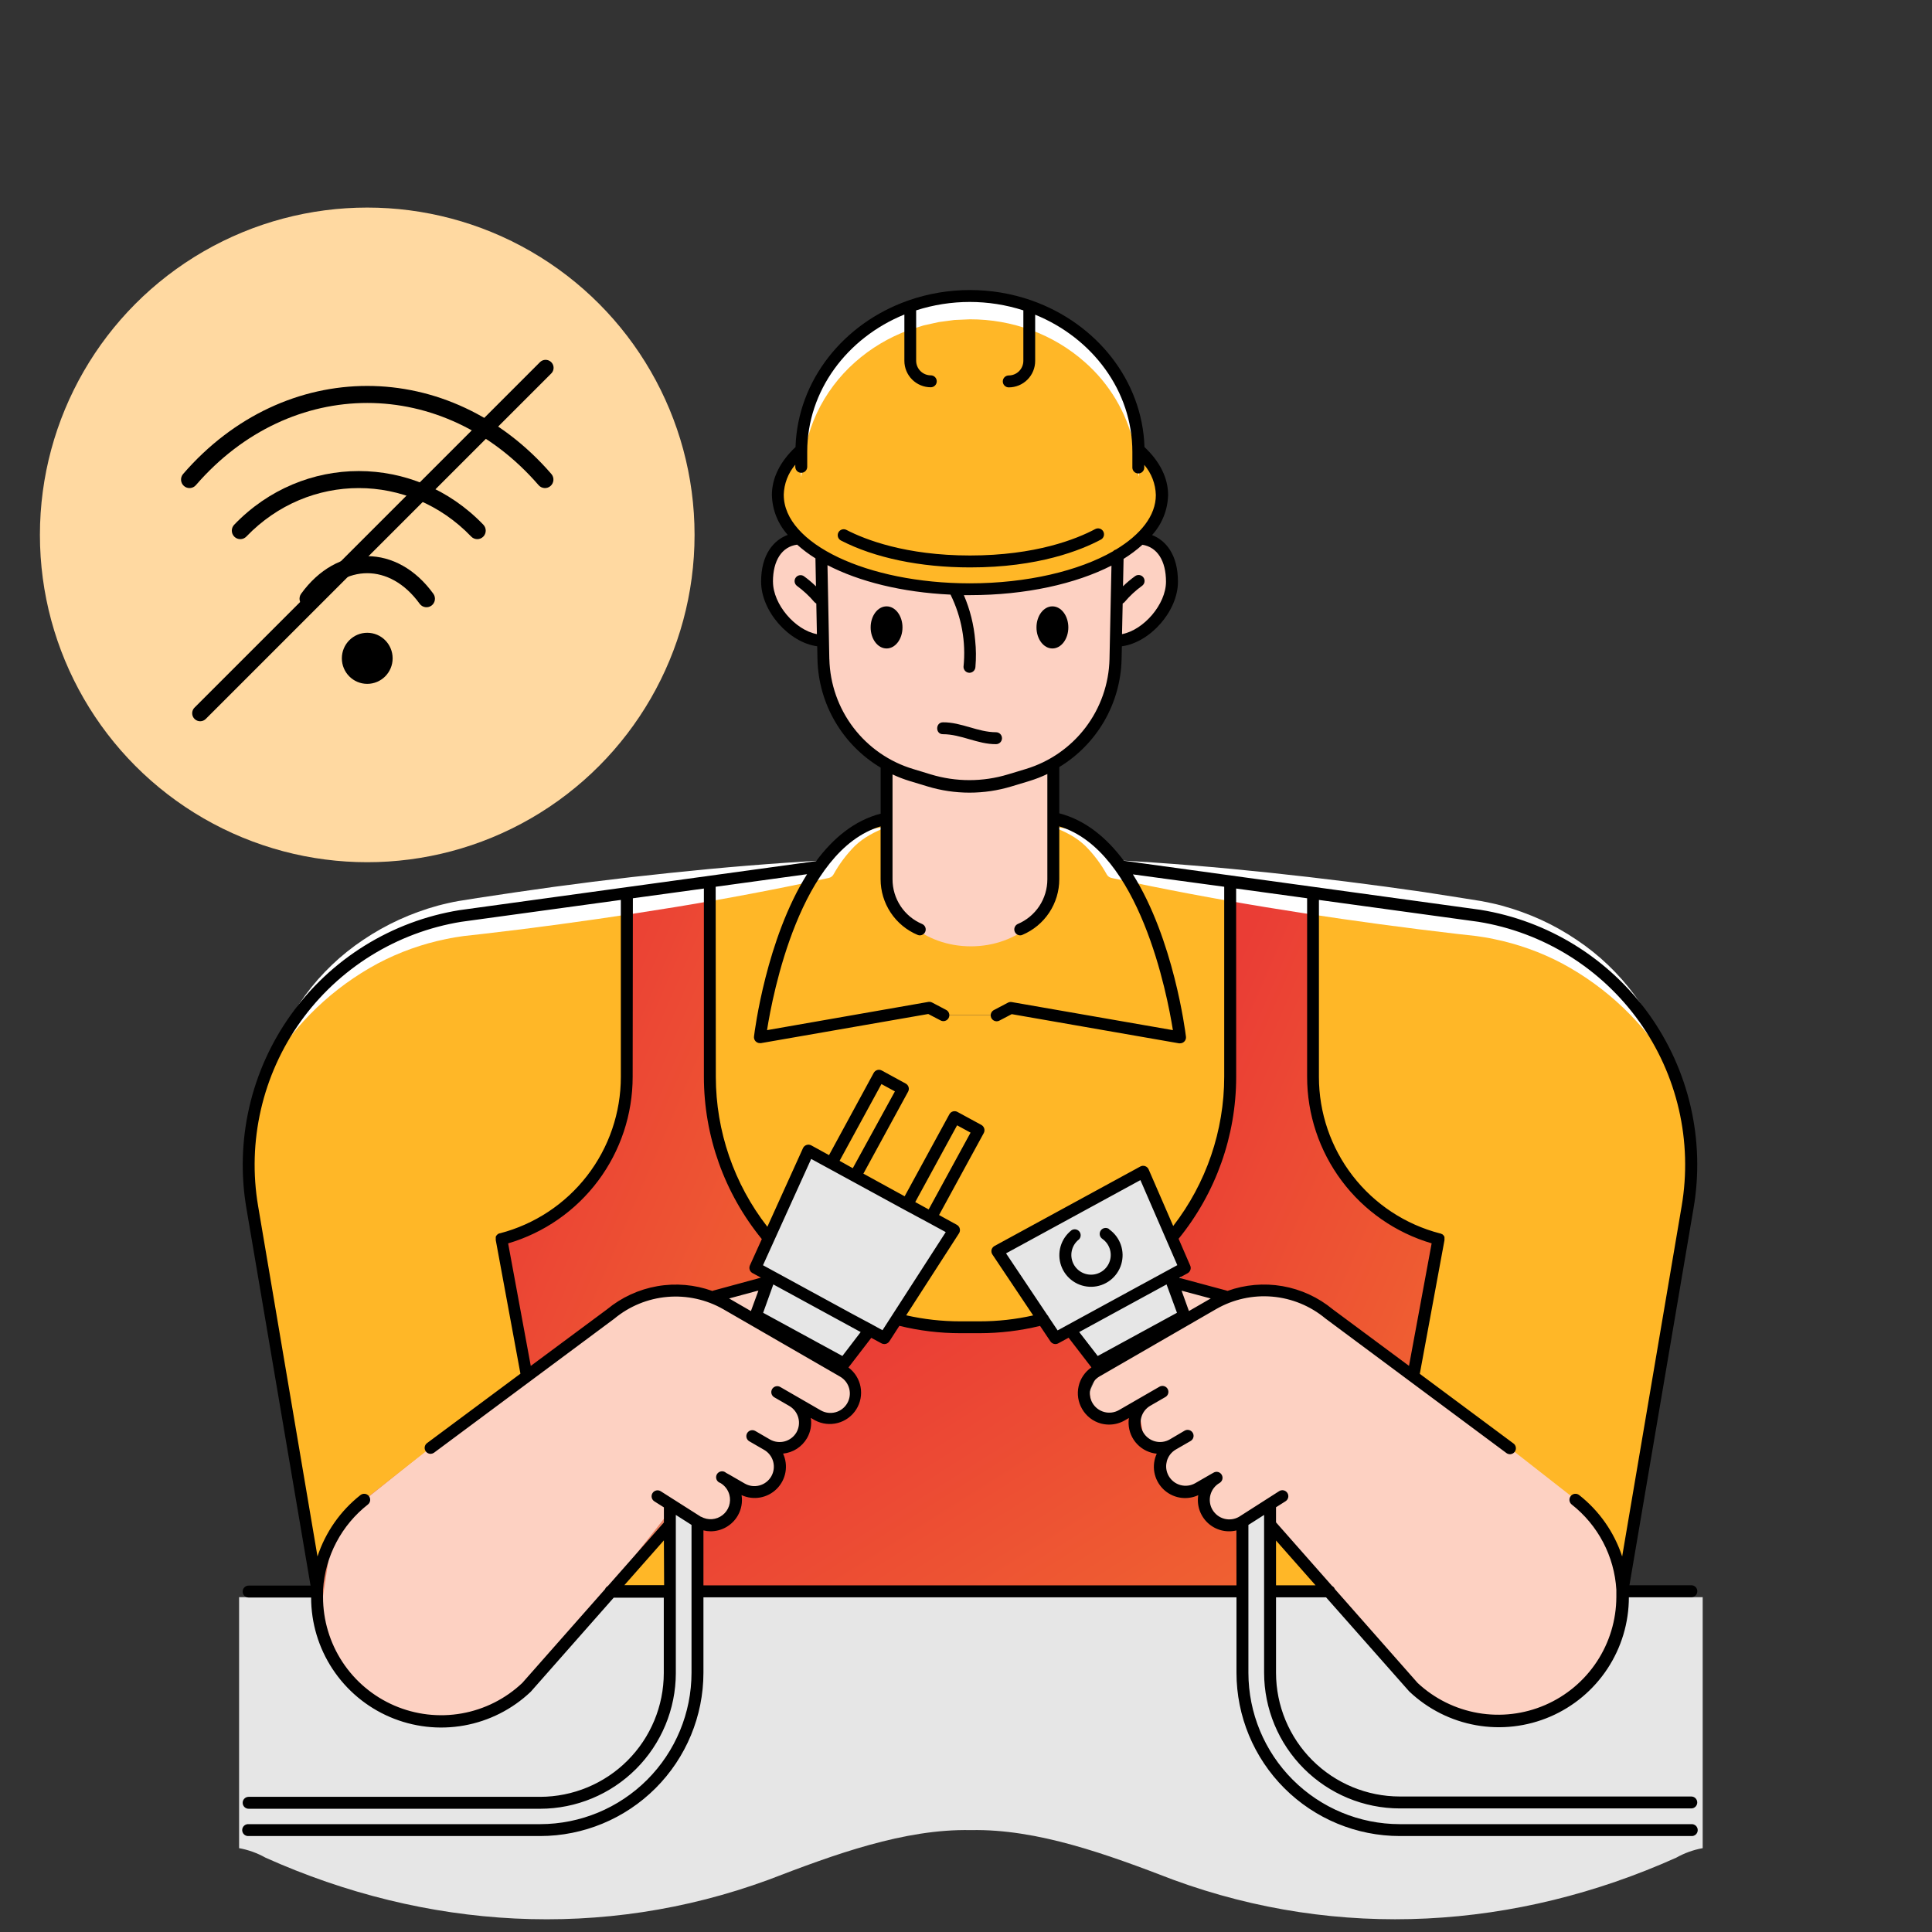 <svg width="242" height="242" viewBox="0 0 242 242" fill="none" xmlns="http://www.w3.org/2000/svg">
<rect x="0" y="0" width="242" height="242" fill="#333333" stroke="none"/>
<circle cx="46" cy="67" r="41" fill="#FFD9A1"/>
<path d="M46 85.659C47.757 85.659 49.181 84.227 49.181 82.46C49.181 80.694 47.757 79.261 46 79.261C44.243 79.261 42.82 80.694 42.82 82.46C42.82 84.227 44.243 85.659 46 85.659Z" fill="black"/>
<path fill-rule="evenodd" clip-rule="evenodd" d="M46 69.665C49.082 69.665 52.061 71.303 54.279 74.37C54.623 74.846 54.518 75.513 54.045 75.859C53.571 76.205 52.908 76.1 52.564 75.624C50.669 73.004 48.284 71.798 46 71.798C43.716 71.798 41.331 73.004 39.436 75.624C39.092 76.1 38.429 76.205 37.956 75.859C37.482 75.513 37.377 74.846 37.721 74.37C39.939 71.303 42.918 69.665 46 69.665Z" fill="black"/>
<path fill-rule="evenodd" clip-rule="evenodd" d="M29.335 65.726C37.946 56.763 51.934 56.763 60.544 65.726C60.951 66.15 60.94 66.825 60.519 67.234C60.097 67.643 59.426 67.631 59.02 67.208C51.242 59.112 38.637 59.112 30.86 67.208C30.453 67.631 29.782 67.643 29.361 67.234C28.94 66.825 28.928 66.15 29.335 65.726Z" fill="black"/>
<path fill-rule="evenodd" clip-rule="evenodd" d="M22.937 59.37C35.665 44.665 56.335 44.665 69.063 59.37C69.447 59.814 69.401 60.487 68.959 60.874C68.518 61.261 67.848 61.214 67.464 60.77C55.581 47.042 36.419 47.042 24.536 60.77C24.152 61.214 23.482 61.261 23.041 60.874C22.599 60.487 22.553 59.814 22.937 59.37Z" fill="black"/>
<line x1="68.341" y1="46.073" x2="25.073" y2="89.341" stroke="black" stroke-width="2" stroke-linecap="round"/>
<path d="M80.824 159.049L93.35 160.23L113.674 172.047L91.932 194.025L83.424 190.717L65.699 213.168L61.445 214.586L54.828 216.24L45.375 213.168L41.357 207.023L39.703 201.588L41.357 190.717L80.824 159.049Z" fill="#FDD1C2" stroke="#E88163"/>
<path d="M146.806 151.452L205.133 191.189L200.879 209.859L192.179 215.853L184.1 215.853L130.332 187.892L146.806 151.452Z" fill="#FDD1C2"/>
<path d="M127.764 116.387C129.001 115.865 130.056 114.989 130.799 113.87C131.541 112.751 131.937 111.439 131.937 110.096V95.718L131.914 95.67C134.234 94.347 136.173 92.447 137.544 90.154C138.914 87.861 139.669 85.253 139.736 82.582L139.788 80.252H139.826C143.229 80.252 146.798 76.263 146.798 72.86C146.798 69.457 145.049 67.661 142.96 67.462L142.898 67.401C138.904 71.182 130.817 73.805 121.496 73.805C112.176 73.805 104.117 71.215 100.113 67.42L100.09 67.448C97.925 67.576 96.077 69.296 96.077 72.86C96.077 76.263 99.645 80.252 103.053 80.252H103.091L103.138 82.582C103.209 85.273 103.977 87.898 105.368 90.202C106.76 92.506 108.726 94.408 111.074 95.722V110.101C111.075 111.444 111.472 112.757 112.216 113.876C112.959 114.994 114.015 115.87 115.253 116.392V120.362H127.787L127.764 116.387Z" fill="#FDD1C2"/>
<path d="M132.221 167.623L148.4 158.803L143.191 146.774L124.928 156.728L132.221 167.623Z" fill="#E6E6E6"/>
<path d="M137.283 170.809L148.334 164.787L146.547 159.815L134.074 166.616L137.283 170.809Z" fill="#E6E6E6"/>
<path d="M110.772 167.623L94.593 158.803L101.243 144.127L119.506 154.081L110.772 167.623Z" fill="#E6E6E6"/>
<path d="M105.71 170.809L94.659 164.787L96.445 159.815L108.919 166.616L105.71 170.809Z" fill="#E6E6E6"/>
<path d="M113.089 136.41L110.093 134.777L104.136 145.703L107.132 147.337L113.089 136.41Z" fill="#FFB727"/>
<path d="M113.624 150.866L116.62 152.499L122.577 141.573L119.581 139.939L113.624 150.866Z" fill="#FFB727"/>
<path d="M95.581 160.363L94.531 158.813L96.37 154.483C89.805 150.777 88.892 136.097 88.892 136.097L88.628 110.252L78.527 111.301L78.395 123.765L78.527 135.832L76.953 143.309L72.888 149.213L67.51 153.675L62.915 155.116L66.328 171.91L74.987 165.614L81.94 162.201L86.666 161.809L89.947 162.726L95.581 160.363Z" fill="url(#paint0_linear_1002_9480)"/>
<path d="M175.715 153.675L170.336 149.213L166.266 143.309L164.692 135.832L164.825 123.765L164.692 111.301L154.592 110.252L154.332 136.097C154.332 136.097 153.41 150.777 146.854 154.459L148.688 158.789L147.639 160.363L153.282 162.726L156.563 161.809L161.289 162.201L168.242 165.614L176.901 171.91L180.309 155.116L175.715 153.675Z" fill="url(#paint1_linear_1002_9480)"/>
<path d="M151.444 188.699V186.208L147.379 186.865L145.933 184.898L146.197 182.143L143.309 180.569L142.657 176.499L138.985 178.073L136.881 176.632L136.229 173.351L137.931 170.861L134.783 166.531L132.684 167.84L130.85 164.692L127.83 166.006L121.61 166.262L115.39 166.006L112.374 164.692L110.535 167.84L108.437 166.531L105.289 170.861L106.995 173.351L106.338 176.632L104.24 178.073L100.567 176.499L99.91 180.569L97.022 182.143L97.287 184.898L95.845 186.865L91.776 186.208V188.699L89.677 191.194L87.446 190.537V199.196H121.61H155.773V190.537L153.542 191.194L151.444 188.699Z" fill="url(#paint2_linear_1002_9480)"/>
<path d="M203.507 200.061C203.506 203.1 202.615 206.072 200.944 208.609C199.272 211.147 196.894 213.139 194.102 214.339C191.311 215.54 188.229 215.896 185.237 215.363C182.246 214.831 179.476 213.433 177.27 211.344L166.607 199.253L121.61 199.196L76.613 199.253L65.954 211.344C63.749 213.438 60.978 214.84 57.984 215.375C54.99 215.91 51.905 215.555 49.11 214.354C46.316 213.153 43.935 211.159 42.263 208.618C40.591 206.078 39.701 203.103 39.703 200.061H29.948V231.498C31.109 231.708 32.227 232.11 33.256 232.689C53.334 241.693 75.488 243.087 96.261 235.458C104.485 232.296 113.277 229.059 121.61 229.238C129.933 229.059 138.739 232.296 146.963 235.458C167.731 243.078 189.89 241.693 209.968 232.689C210.997 232.11 212.115 231.707 213.277 231.498V200.061H203.507Z" fill="#E6E6E6"/>
<path d="M31.143 229.238H67.665C72.891 229.237 77.902 227.16 81.596 223.465C85.29 219.77 87.366 214.759 87.366 209.533V190.627L83.906 188.803V209.538C83.901 213.844 82.188 217.972 79.144 221.016C76.099 224.061 71.971 225.773 67.665 225.778H31.143V229.238Z" fill="#E6E6E6"/>
<path d="M88.897 110.441V134.887C88.89 142.256 91.486 149.39 96.228 155.031L96.294 155.06L101.243 144.132L104.14 145.71L110.096 134.783L113.092 136.418L107.137 147.346L113.612 150.877L119.582 139.939L122.579 141.575L116.618 152.503L119.516 154.081L112.322 165.236C114.922 165.917 117.599 166.262 120.286 166.262H122.725C125.403 166.263 128.07 165.921 130.661 165.245L124.956 156.738L143.215 146.774L146.76 155.031C151.505 149.393 154.1 142.256 154.086 134.887V110.441L140.322 108.55C146.197 116.708 147.8 129.928 147.8 129.928L126.596 126.232L124.876 127.145H118.112L116.387 126.237L95.188 129.933C95.188 129.933 96.786 116.699 102.661 108.555L88.897 110.441Z" fill="#FFB727"/>
<path d="M53.883 181.372L65.978 172.392L65.931 172.326L62.773 155.225C67.275 154.057 71.261 151.427 74.106 147.749C76.951 144.07 78.495 139.551 78.494 134.901V111.882L57.645 114.718C53.533 115.387 49.593 116.862 46.054 119.059C42.514 121.257 39.444 124.133 37.022 127.522C34.599 130.911 32.87 134.747 31.936 138.807C31.002 142.867 30.88 147.072 31.578 151.179L39.769 199.324L39.741 199.154C39.741 194.205 42.024 190.707 45.626 187.862L53.883 181.372Z" fill="#FFB727"/>
<path d="M189.091 181.372L176.991 172.392L177.043 172.326L180.2 155.225C175.698 154.057 171.712 151.427 168.866 147.749C166.02 144.071 164.475 139.552 164.475 134.901V111.882L185.324 114.718C189.436 115.387 193.376 116.862 196.916 119.059C200.455 121.257 203.525 124.133 205.949 127.522C208.372 130.911 210.101 134.746 211.036 138.806C211.971 142.867 212.093 147.072 211.396 151.179L203.242 199.324L203.271 199.154C203.271 194.205 200.988 190.707 197.386 187.862L189.091 181.372Z" fill="#FFB727"/>
<path d="M83.774 191.062L76.689 199.196H83.774V191.062Z" fill="#FFB727"/>
<path d="M159.219 191.062L166.299 199.196H159.219V191.062Z" fill="#FFB727"/>
<path d="M132.169 102.514V109.557C132.169 114.52 127.442 118.537 121.61 118.537C115.777 118.537 111.051 114.52 111.051 109.557V102.514C99.896 102.514 95.188 129.928 95.188 129.928L116.387 126.232L118.112 127.14H125.107L126.833 126.232L148.036 129.928C148.036 129.928 143.328 102.514 132.169 102.514Z" fill="#FFB727"/>
<path d="M111.074 103.606C110.332 103.876 109.615 104.208 108.928 104.599C108.265 104.972 107.649 105.424 107.094 105.946C106.03 107.017 105.12 108.23 104.391 109.552C104.329 109.658 104.245 109.749 104.146 109.821C104.047 109.892 103.934 109.943 103.814 109.968L103.625 110.011C97.282 111.381 90.915 112.587 84.525 113.627C78.135 114.666 71.73 115.591 65.312 116.401L60.495 116.978L58.08 117.247L56.988 117.413C56.615 117.483 56.241 117.54 55.873 117.625C52.89 118.231 50.009 119.261 47.318 120.683C41.729 123.684 37.056 128.141 33.795 133.582C35.729 127.091 39.87 121.481 45.503 117.72C46.926 116.759 48.426 115.916 49.988 115.201C51.56 114.485 53.186 113.895 54.852 113.438C55.268 113.319 55.693 113.234 56.109 113.13C56.525 113.026 56.983 112.946 57.409 112.866L59.805 112.483L64.612 111.764C71.028 110.819 77.457 110.012 83.901 109.344C90.348 108.664 96.814 108.125 103.304 107.77L102.538 108.243C103.606 106.937 104.884 105.819 106.319 104.934C107.049 104.521 107.829 104.204 108.64 103.989C109.436 103.778 110.252 103.65 111.074 103.606Z" fill="white"/>
<path d="M131.937 103.606C132.751 103.643 133.558 103.762 134.348 103.961C135.157 104.174 135.936 104.492 136.664 104.906C138.1 105.79 139.378 106.908 140.445 108.215L139.679 107.742C146.169 108.096 152.635 108.635 159.058 109.316C165.482 109.997 171.933 110.805 178.347 111.736L183.183 112.492L185.584 112.875C186.004 112.955 186.453 113.045 186.879 113.14C187.304 113.234 187.725 113.329 188.141 113.447C189.806 113.903 191.432 114.489 193.004 115.201C194.565 115.916 196.063 116.759 197.485 117.72C203.12 121.479 207.264 127.09 209.198 133.582C205.938 128.142 201.267 123.685 195.68 120.683C192.987 119.261 190.104 118.232 187.12 117.625C186.751 117.54 186.378 117.483 186.009 117.413L184.917 117.247L182.502 116.978L177.719 116.401C171.3 115.598 164.897 114.673 158.51 113.627C152.123 112.58 145.755 111.375 139.405 110.011L139.221 109.968C139.101 109.942 138.988 109.892 138.889 109.82C138.79 109.749 138.707 109.658 138.644 109.552C137.915 108.23 137.005 107.017 135.941 105.946C135.386 105.424 134.771 104.972 134.107 104.599C133.413 104.207 132.687 103.875 131.937 103.606Z" fill="white"/>
<path d="M211.849 229.238H175.327C170.102 229.237 165.091 227.16 161.397 223.465C157.702 219.77 155.627 214.759 155.627 209.533V190.627L159.087 188.803V209.538C159.09 213.844 160.803 217.973 163.847 221.018C166.892 224.062 171.021 225.775 175.327 225.778H211.849V229.238Z" fill="#E6E6E6"/>
<path d="M100.369 56.61C100.369 45.824 109.822 37.075 121.496 37.075C133.171 37.075 142.624 45.824 142.624 56.61L142.761 56.464C144.548 58.113 145.564 59.999 145.564 61.998C145.564 68.516 134.787 73.815 121.496 73.815C108.205 73.815 97.429 68.526 97.429 61.998C97.429 59.999 98.445 58.113 100.231 56.464" fill="#FFB727"/>
<path d="M111.051 81.226C112.152 81.226 113.045 80.045 113.045 78.589C113.045 77.132 112.152 75.951 111.051 75.951C109.949 75.951 109.056 77.132 109.056 78.589C109.056 80.045 109.949 81.226 111.051 81.226Z" fill="black"/>
<path d="M131.824 81.226C132.925 81.226 133.818 80.045 133.818 78.589C133.818 77.132 132.925 75.951 131.824 75.951C130.722 75.951 129.829 77.132 129.829 78.589C129.829 80.045 130.722 81.226 131.824 81.226Z" fill="black"/>
<path d="M142.624 59.734C142.449 58.316 142.298 56.898 142.005 55.575C141.082 51.623 138.949 48.057 135.903 45.375C133.933 43.627 131.653 42.263 129.182 41.353C126.72 40.45 124.118 39.991 121.496 39.996L119.535 40.081L117.592 40.341L115.702 40.757L113.811 41.357C111.339 42.264 109.059 43.627 107.09 45.375C105.089 47.149 103.468 49.31 102.325 51.727C101.747 52.963 101.3 54.255 100.992 55.584C100.695 56.922 100.543 58.331 100.369 59.744C100.279 59.039 100.189 58.326 100.132 57.626L100.085 56.549C100.061 56.188 100.061 55.827 100.085 55.466C100.142 54.002 100.387 52.552 100.813 51.151C101.684 48.283 103.212 45.658 105.275 43.484C107.352 41.289 109.869 39.558 112.662 38.403C118.321 36.075 124.671 36.075 130.33 38.403C133.121 39.559 135.637 41.291 137.713 43.484C139.773 45.649 141.302 48.262 142.18 51.118C142.606 52.519 142.851 53.969 142.908 55.433C142.934 55.793 142.934 56.155 142.908 56.516L142.86 57.593C142.799 58.326 142.714 59.03 142.624 59.734Z" fill="white"/>
<path d="M118.112 91.965C120.395 91.965 122.465 93.236 124.762 93.213C124.96 93.213 125.15 93.134 125.29 92.994C125.43 92.854 125.509 92.664 125.509 92.466C125.509 92.268 125.43 92.078 125.29 91.938C125.15 91.798 124.96 91.719 124.762 91.719C122.479 91.719 120.409 90.452 118.112 90.476C117.153 90.485 117.153 91.979 118.112 91.965Z" fill="black"/>
<path d="M137.893 67.59C137.979 67.544 138.056 67.481 138.118 67.405C138.181 67.329 138.227 67.242 138.256 67.148C138.284 67.054 138.294 66.955 138.284 66.858C138.275 66.76 138.246 66.665 138.2 66.578C138.154 66.492 138.091 66.415 138.015 66.353C137.939 66.291 137.852 66.244 137.758 66.215C137.664 66.187 137.565 66.177 137.468 66.187C137.37 66.196 137.275 66.225 137.188 66.271C134.863 67.51 129.735 69.58 121.496 69.58C113.433 69.58 108.338 67.576 106.022 66.375C105.845 66.284 105.64 66.267 105.452 66.327C105.263 66.388 105.106 66.52 105.015 66.697C104.924 66.873 104.907 67.078 104.967 67.266C105.027 67.455 105.16 67.612 105.336 67.703C109.548 69.877 115.262 71.073 121.496 71.073C130.061 71.088 135.444 68.899 137.893 67.59Z" fill="black"/>
<path d="M175.327 226.521H211.849C212.047 226.521 212.237 226.442 212.377 226.302C212.517 226.162 212.596 225.972 212.596 225.774C212.596 225.576 212.517 225.386 212.377 225.246C212.237 225.106 212.047 225.027 211.849 225.027H175.327C171.219 225.022 167.281 223.388 164.377 220.483C161.472 217.579 159.838 213.641 159.833 209.533V200.08H166.101L176.499 211.845L176.532 211.878C178.843 214.07 181.746 215.537 184.881 216.097C188.017 216.657 191.248 216.285 194.174 215.027C197.101 213.77 199.594 211.682 201.346 209.022C203.098 206.362 204.032 203.246 204.031 200.061H211.859C212.057 200.061 212.247 199.983 212.387 199.842C212.527 199.702 212.605 199.512 212.605 199.314C212.605 199.116 212.527 198.926 212.387 198.786C212.247 198.646 212.057 198.568 211.859 198.568H204.102L212.138 151.302C212.854 147.095 212.73 142.787 211.773 138.628C210.816 134.469 209.046 130.541 206.563 127.069C204.08 123.598 200.935 120.653 197.308 118.403C193.682 116.153 189.645 114.644 185.432 113.962L140.771 107.818C138.654 104.982 136.002 102.737 132.689 101.876V96.077C135.015 94.665 136.949 92.69 138.312 90.334C139.675 87.978 140.423 85.317 140.488 82.597L140.525 80.952C144.056 80.479 147.549 76.57 147.549 72.86C147.549 69.476 146.037 67.699 144.307 67.023C145.557 65.643 146.27 63.86 146.315 61.998C146.315 59.886 145.29 57.815 143.357 56C143.087 47.625 137.316 40.511 129.286 37.661C129.238 37.637 129.187 37.618 129.134 37.605C124.186 35.903 118.811 35.903 113.863 37.605C113.811 37.618 113.76 37.638 113.712 37.661C105.676 40.497 99.915 47.625 99.645 56C97.712 57.815 96.686 59.886 96.686 61.998C96.731 63.849 97.435 65.622 98.672 66.999C96.928 67.651 95.335 69.424 95.335 72.86C95.335 76.57 98.832 80.484 102.363 80.952L102.396 82.601C102.462 85.345 103.223 88.027 104.607 90.396C105.99 92.766 107.952 94.746 110.308 96.153V101.919C107 102.779 104.348 105.01 102.231 107.86L57.551 114.005C53.339 114.688 49.305 116.199 45.68 118.449C42.055 120.7 38.911 123.645 36.431 127.117C33.95 130.588 32.181 134.516 31.225 138.674C30.27 142.832 30.147 147.139 30.864 151.345L38.9 198.61H31.143C30.945 198.61 30.755 198.689 30.615 198.829C30.475 198.969 30.396 199.159 30.396 199.357C30.396 199.555 30.475 199.745 30.615 199.885C30.755 200.025 30.945 200.104 31.143 200.104H38.971C38.971 203.288 39.905 206.402 41.657 209.061C43.409 211.72 45.901 213.808 48.827 215.065C51.752 216.322 54.982 216.694 58.117 216.136C61.252 215.577 64.154 214.111 66.465 211.92L66.498 211.887L76.873 200.123H83.145V209.576C83.14 213.683 81.506 217.621 78.601 220.526C75.697 223.43 71.759 225.064 67.651 225.069H31.143C30.945 225.069 30.755 225.148 30.615 225.288C30.475 225.428 30.396 225.618 30.396 225.816C30.396 226.014 30.475 226.204 30.615 226.344C30.755 226.484 30.945 226.563 31.143 226.563H67.665C72.168 226.556 76.485 224.763 79.669 221.579C82.853 218.395 84.645 214.079 84.653 209.576V189.757L86.619 191.01V209.533C86.614 214.559 84.616 219.377 81.062 222.932C77.509 226.486 72.691 228.485 67.665 228.491H31.143C31.041 228.483 30.937 228.496 30.84 228.53C30.742 228.564 30.653 228.617 30.577 228.687C30.502 228.757 30.441 228.842 30.4 228.936C30.358 229.031 30.337 229.133 30.337 229.236C30.337 229.339 30.358 229.441 30.4 229.535C30.441 229.63 30.502 229.715 30.577 229.785C30.653 229.855 30.742 229.908 30.84 229.942C30.937 229.975 31.041 229.989 31.143 229.98H67.665C73.086 229.974 78.284 227.818 82.117 223.985C85.95 220.151 88.106 214.954 88.112 209.533V200.08H154.88V209.533C154.885 214.955 157.041 220.153 160.874 223.986C164.708 227.82 169.906 229.975 175.327 229.98H211.849C211.952 229.989 212.055 229.975 212.153 229.942C212.25 229.908 212.339 229.855 212.415 229.785C212.491 229.715 212.551 229.63 212.593 229.535C212.634 229.441 212.655 229.339 212.655 229.236C212.655 229.133 212.634 229.031 212.593 228.936C212.551 228.842 212.491 228.757 212.415 228.687C212.339 228.617 212.25 228.564 212.153 228.53C212.055 228.496 211.952 228.483 211.849 228.491H175.327C170.301 228.485 165.483 226.486 161.93 222.932C158.377 219.377 156.379 214.559 156.374 209.533V191.01L158.34 189.757V209.533C158.347 214.036 160.139 218.353 163.324 221.537C166.508 224.721 170.824 226.513 175.327 226.521ZM159.833 198.577V192.962L164.787 198.577H159.833ZM154.837 111.296L163.728 112.516V134.887C163.729 139.581 165.248 144.148 168.059 147.907C170.871 151.666 174.823 154.414 179.326 155.74L176.49 171.087L166.933 163.998C165.123 162.502 162.956 161.504 160.644 161.101C158.331 160.699 155.954 160.905 153.746 161.7C153.703 161.679 153.659 161.662 153.613 161.648L147.7 160.06L148.759 159.484C148.921 159.394 149.044 159.249 149.105 159.074C149.166 158.9 149.161 158.709 149.09 158.538L147.629 155.168C152.287 149.445 154.834 142.294 154.842 134.915L154.837 111.296ZM151.656 162.646L151.604 162.674L148.924 164.22L148.003 161.667L151.656 162.646ZM146.051 72.86C146.051 75.696 143.253 78.919 140.544 79.43L140.625 75.592C140.721 75.546 140.806 75.48 140.875 75.398C141.515 74.642 142.243 73.966 143.045 73.385C143.208 73.272 143.319 73.099 143.355 72.904C143.39 72.709 143.347 72.508 143.234 72.345C143.121 72.182 142.948 72.07 142.753 72.035C142.558 71.999 142.357 72.043 142.194 72.156C141.654 72.544 141.144 72.972 140.667 73.437L140.738 70.005C141.576 69.486 142.366 68.894 143.101 68.237C144.959 68.535 146.051 70.246 146.051 72.86ZM96.819 72.86C96.819 70.185 97.948 68.478 99.849 68.223C100.561 68.861 101.328 69.435 102.141 69.939L102.207 73.446C101.729 72.977 101.215 72.546 100.671 72.156C100.508 72.054 100.312 72.019 100.124 72.059C99.936 72.098 99.77 72.208 99.661 72.366C99.552 72.525 99.509 72.719 99.539 72.908C99.57 73.098 99.672 73.269 99.825 73.385C100.624 73.969 101.353 74.644 101.994 75.398C102.064 75.483 102.151 75.55 102.25 75.597L102.325 79.43C99.617 78.934 96.824 75.71 96.824 72.86H96.819ZM98.171 61.989C98.206 60.6 98.716 59.265 99.617 58.208V58.477C99.617 58.675 99.696 58.865 99.836 59.005C99.976 59.145 100.166 59.224 100.364 59.224C100.562 59.224 100.752 59.145 100.892 59.005C101.032 58.865 101.111 58.675 101.111 58.477V56.586C101.111 48.92 106.121 42.312 113.281 39.396V45.2C113.281 46.078 113.63 46.919 114.251 47.54C114.871 48.16 115.713 48.509 116.59 48.509C116.788 48.509 116.978 48.43 117.118 48.29C117.258 48.15 117.337 47.96 117.337 47.762C117.337 47.564 117.258 47.374 117.118 47.234C116.978 47.094 116.788 47.015 116.59 47.015C116.105 47.015 115.639 46.823 115.295 46.48C114.951 46.137 114.757 45.672 114.756 45.186V38.876C119.122 37.471 123.819 37.471 128.184 38.876V45.2C128.183 45.685 127.99 46.149 127.647 46.492C127.304 46.835 126.84 47.028 126.355 47.029C126.257 47.029 126.16 47.049 126.069 47.086C125.979 47.124 125.896 47.179 125.827 47.248C125.758 47.317 125.703 47.4 125.665 47.49C125.628 47.581 125.608 47.678 125.608 47.776C125.608 47.874 125.628 47.971 125.665 48.062C125.703 48.153 125.758 48.235 125.827 48.304C125.896 48.373 125.979 48.428 126.069 48.466C126.16 48.504 126.257 48.523 126.355 48.523C127.233 48.523 128.074 48.174 128.695 47.554C129.315 46.933 129.664 46.092 129.664 45.214V39.419C136.824 42.336 141.839 48.944 141.839 56.61V58.501C141.831 58.603 141.844 58.707 141.878 58.804C141.912 58.902 141.965 58.991 142.035 59.067C142.105 59.142 142.19 59.203 142.284 59.244C142.379 59.285 142.481 59.307 142.584 59.307C142.687 59.307 142.789 59.285 142.883 59.244C142.978 59.203 143.063 59.142 143.132 59.067C143.202 58.991 143.256 58.902 143.29 58.804C143.323 58.707 143.336 58.603 143.328 58.501V58.227C144.231 59.283 144.743 60.618 144.779 62.008C144.779 64.584 142.889 66.957 139.774 68.838C139.64 68.874 139.518 68.948 139.424 69.05C135.142 71.503 128.676 73.068 121.463 73.068C108.635 73.058 98.175 68.096 98.175 61.998L98.171 61.989ZM103.88 82.559L103.649 70.79C107.61 72.846 112.984 74.198 119.062 74.481C120.448 77.283 121.011 80.419 120.688 83.528C120.689 83.725 120.768 83.915 120.908 84.055C121.048 84.194 121.237 84.273 121.435 84.275C121.631 84.27 121.819 84.19 121.958 84.051C122.097 83.912 122.177 83.724 122.182 83.528C122.276 82.426 122.265 81.319 122.149 80.219C121.985 78.264 121.506 76.349 120.731 74.547H121.482C128.501 74.547 134.745 73.129 139.221 70.847L138.975 82.559C138.901 85.664 137.848 88.667 135.966 91.139C134.084 93.61 131.47 95.424 128.496 96.323L126.261 96.999C123.107 97.958 119.739 97.958 116.585 96.999L114.383 96.327C111.406 95.433 108.789 93.621 106.903 91.15C105.018 88.679 103.962 85.675 103.885 82.568L103.88 82.559ZM89.644 111.074L101.092 109.5C95.992 117.625 94.531 129.116 94.446 129.825C94.433 129.93 94.442 130.036 94.473 130.138C94.504 130.239 94.557 130.332 94.627 130.411C94.697 130.491 94.784 130.554 94.881 130.597C94.977 130.64 95.082 130.662 95.188 130.661H95.316L116.273 127.012L117.776 127.797C117.864 127.85 117.961 127.885 118.062 127.899C118.163 127.913 118.266 127.907 118.364 127.88C118.463 127.853 118.554 127.806 118.634 127.742C118.714 127.678 118.779 127.598 118.827 127.508C118.874 127.417 118.903 127.318 118.911 127.217C118.918 127.115 118.905 127.012 118.872 126.916C118.839 126.819 118.786 126.731 118.717 126.656C118.648 126.58 118.564 126.52 118.471 126.478L116.746 125.571C116.6 125.496 116.434 125.472 116.273 125.5L96.077 129.035C96.781 124.559 100.241 106.527 110.304 103.512V110.129C110.303 111.619 110.743 113.077 111.568 114.318C112.393 115.559 113.566 116.529 114.941 117.105C115.031 117.145 115.13 117.164 115.229 117.162C115.397 117.158 115.559 117.097 115.688 116.989C115.817 116.881 115.905 116.733 115.938 116.568C115.972 116.403 115.949 116.232 115.872 116.082C115.795 115.933 115.67 115.813 115.517 115.744C114.414 115.281 113.473 114.502 112.811 113.506C112.149 112.509 111.796 111.339 111.797 110.143V102.581V97.003C112.489 97.328 113.203 97.603 113.934 97.826L116.165 98.502C119.602 99.548 123.272 99.548 126.71 98.502L128.945 97.826C129.714 97.59 130.465 97.298 131.19 96.951V102.581V110.143C131.191 111.339 130.839 112.509 130.177 113.506C129.515 114.502 128.574 115.281 127.471 115.744C127.321 115.817 127.2 115.937 127.127 116.086C127.053 116.235 127.032 116.404 127.065 116.567C127.099 116.73 127.186 116.877 127.312 116.984C127.439 117.092 127.598 117.155 127.764 117.162C127.863 117.164 127.961 117.145 128.052 117.105C129.425 116.528 130.598 115.558 131.422 114.317C132.246 113.076 132.685 111.619 132.684 110.129V103.512C142.742 106.541 146.207 124.578 146.916 129.035L126.733 125.519C126.572 125.491 126.406 125.515 126.261 125.59L124.535 126.497C124.442 126.539 124.359 126.599 124.29 126.674C124.221 126.75 124.168 126.838 124.135 126.935C124.101 127.031 124.088 127.134 124.096 127.235C124.104 127.337 124.132 127.436 124.18 127.527C124.228 127.617 124.293 127.697 124.373 127.761C124.452 127.825 124.544 127.871 124.643 127.899C124.741 127.926 124.844 127.932 124.945 127.918C125.046 127.904 125.143 127.869 125.23 127.816L126.729 127.031L147.681 130.685H147.809C147.915 130.686 148.02 130.664 148.117 130.621C148.213 130.578 148.3 130.514 148.37 130.435C148.441 130.356 148.493 130.262 148.524 130.161C148.555 130.06 148.565 129.953 148.551 129.848C148.466 129.144 147.001 117.654 141.906 109.524L153.344 111.074V134.863C153.34 141.632 151.093 148.21 146.954 153.566L143.877 146.476C143.835 146.381 143.775 146.295 143.698 146.224C143.622 146.154 143.532 146.1 143.434 146.066C143.335 146.032 143.231 146.019 143.127 146.028C143.024 146.037 142.923 146.067 142.832 146.117L124.569 156.071C124.478 156.121 124.399 156.189 124.336 156.27C124.273 156.351 124.226 156.444 124.2 156.544C124.176 156.645 124.173 156.75 124.192 156.853C124.211 156.955 124.25 157.053 124.309 157.139L129.413 164.768C127.215 165.261 124.969 165.51 122.716 165.51H120.277C118 165.51 115.729 165.257 113.508 164.754L120.126 154.483C120.181 154.396 120.219 154.299 120.235 154.198C120.251 154.096 120.246 153.992 120.22 153.892C120.194 153.793 120.149 153.7 120.086 153.619C120.024 153.538 119.945 153.47 119.856 153.42L117.625 152.195L123.226 141.924C123.318 141.75 123.339 141.546 123.283 141.356C123.227 141.166 123.1 141.006 122.928 140.908L119.927 139.278C119.841 139.23 119.747 139.2 119.649 139.19C119.552 139.179 119.453 139.188 119.359 139.216C119.265 139.243 119.178 139.289 119.101 139.351C119.025 139.413 118.962 139.489 118.916 139.575L113.315 149.846L108.148 147.01L113.749 136.739C113.844 136.566 113.865 136.362 113.81 136.172C113.754 135.983 113.625 135.823 113.452 135.728L110.455 134.093C110.369 134.045 110.274 134.015 110.176 134.005C110.078 133.994 109.979 134.003 109.885 134.03C109.791 134.058 109.703 134.104 109.626 134.166C109.549 134.228 109.486 134.304 109.439 134.39L103.843 144.69L101.621 143.47C101.531 143.421 101.431 143.391 101.329 143.382C101.226 143.373 101.123 143.385 101.026 143.418C100.928 143.45 100.838 143.501 100.761 143.57C100.685 143.638 100.624 143.722 100.581 143.815L96.119 153.665C91.941 148.295 89.669 141.686 89.663 134.882L89.644 111.074ZM142.742 161.043L133.729 165.959L132.476 166.644L131.361 164.981C131.32 164.87 131.254 164.771 131.167 164.692L126.015 156.993L142.846 147.819L147.469 158.472L142.742 161.043ZM147.426 164.437L137.5 169.849L135.18 166.848L143.64 162.235L146.122 160.883L147.426 164.437ZM106.678 164.536L95.571 158.482L101.607 145.167L103.795 146.358L106.792 147.993L113.267 151.524L116.273 153.141L118.462 154.332L110.54 166.621L109.297 165.94L106.678 164.536ZM107.808 166.852L105.516 169.849L95.59 164.437L96.866 160.887L99.348 162.239L107.808 166.852ZM105.166 145.403L110.408 135.789L112.095 136.706L106.82 146.325L106.381 146.084L105.166 145.403ZM114.643 150.569L119.884 140.956L121.572 141.873L116.325 151.491L116.169 151.406L114.643 150.569ZM79.274 112.516L88.169 111.296V134.882C88.173 142.29 90.736 149.47 95.424 155.206L93.926 158.515C93.855 158.684 93.848 158.874 93.907 159.048C93.966 159.223 94.088 159.369 94.248 159.46L95.311 160.037L89.384 161.648C89.332 161.662 89.281 161.681 89.233 161.705C87.024 160.91 84.646 160.703 82.332 161.106C80.019 161.509 77.851 162.507 76.041 164.002L66.484 171.092L63.648 155.745C68.15 154.418 72.103 151.67 74.914 147.912C77.725 144.153 79.245 139.585 79.246 134.891L79.274 112.516ZM95.004 161.648L94.059 164.224L91.379 162.674L91.322 162.646L95.004 161.648ZM83.188 198.558H78.206L83.159 192.943L83.188 198.558ZM87.824 190.008L82.767 186.794C82.6 186.687 82.397 186.651 82.203 186.694C82.009 186.737 81.841 186.856 81.734 187.023C81.627 187.19 81.592 187.393 81.635 187.587C81.678 187.781 81.796 187.949 81.963 188.056L83.159 188.812V190.703L76.135 198.667C75.975 198.751 75.851 198.89 75.786 199.059L65.42 210.805C63.319 212.791 60.682 214.117 57.836 214.621C54.989 215.125 52.057 214.783 49.402 213.639C46.747 212.494 44.486 210.597 42.897 208.182C41.309 205.766 40.463 202.938 40.464 200.047C40.464 199.877 40.464 199.711 40.464 199.541C40.464 199.518 40.464 199.494 40.464 199.47C40.466 199.45 40.466 199.429 40.464 199.409C40.467 199.379 40.467 199.349 40.464 199.319C40.464 199.319 40.464 199.277 40.464 199.258C40.466 199.236 40.466 199.214 40.464 199.192V199.116C40.596 197.042 41.165 195.019 42.134 193.18C43.104 191.341 44.452 189.729 46.089 188.448C46.244 188.323 46.343 188.141 46.365 187.942C46.386 187.744 46.328 187.545 46.202 187.389C46.077 187.234 45.895 187.135 45.696 187.113C45.498 187.092 45.299 187.151 45.143 187.276C42.634 189.253 40.765 191.926 39.769 194.961L32.33 151.066C31.649 147.056 31.768 142.952 32.68 138.989C33.591 135.026 35.278 131.282 37.642 127.973C40.007 124.664 43.002 121.856 46.456 119.709C49.91 117.563 53.754 116.12 57.768 115.465L77.766 112.724V134.887C77.768 139.372 76.28 143.731 73.535 147.279C70.791 150.827 66.945 153.363 62.603 154.488H62.556L62.485 154.516L62.419 154.549L62.362 154.587L62.301 154.634L62.254 154.681L62.202 154.738L62.164 154.795L62.126 154.856L62.097 154.923C62.097 154.923 62.097 154.965 62.097 154.989V155.06C62.095 155.083 62.095 155.107 62.097 155.131C62.095 155.156 62.095 155.181 62.097 155.206C62.097 155.23 62.097 155.253 62.097 155.282C62.1 155.297 62.1 155.313 62.097 155.329L65.189 172.066L53.495 180.758C53.367 180.853 53.272 180.986 53.225 181.139C53.178 181.292 53.181 181.455 53.234 181.606C53.287 181.757 53.387 181.887 53.519 181.976C53.651 182.066 53.808 182.111 53.968 182.105C54.107 182.097 54.241 182.051 54.355 181.973L76.939 165.184C78.826 163.614 81.148 162.659 83.593 162.448C86.038 162.237 88.49 162.779 90.618 164.002L105.242 172.444C105.798 172.768 106.204 173.299 106.37 173.922C106.536 174.544 106.448 175.207 106.126 175.765C105.804 176.323 105.274 176.731 104.652 176.898C104.03 177.066 103.366 176.98 102.807 176.66L97.769 173.753C97.684 173.697 97.588 173.659 97.488 173.641C97.388 173.623 97.285 173.625 97.186 173.649C97.087 173.672 96.993 173.715 96.912 173.776C96.83 173.837 96.761 173.914 96.71 174.002C96.659 174.09 96.627 174.188 96.615 174.289C96.603 174.39 96.612 174.492 96.641 174.59C96.67 174.688 96.719 174.778 96.785 174.856C96.85 174.934 96.931 174.998 97.022 175.044L98.87 176.112C99.424 176.435 99.829 176.963 99.996 177.583C100.163 178.202 100.08 178.862 99.763 179.42C99.439 179.973 98.911 180.377 98.292 180.544C97.673 180.711 97.013 180.628 96.455 180.314L94.607 179.241C94.435 179.142 94.231 179.115 94.04 179.166C93.848 179.218 93.685 179.343 93.586 179.515C93.487 179.687 93.46 179.891 93.511 180.082C93.563 180.274 93.688 180.437 93.86 180.536L95.708 181.604C95.986 181.763 96.23 181.976 96.425 182.229C96.621 182.483 96.765 182.773 96.848 183.082C96.931 183.391 96.953 183.714 96.911 184.032C96.87 184.349 96.766 184.656 96.606 184.933C96.446 185.21 96.232 185.454 95.978 185.648C95.724 185.843 95.434 185.986 95.124 186.068C94.814 186.151 94.492 186.171 94.174 186.129C93.857 186.086 93.551 185.981 93.274 185.82L91.426 184.752L90.953 184.492C90.871 184.415 90.772 184.358 90.665 184.325C90.557 184.292 90.444 184.283 90.332 184.3C90.221 184.317 90.115 184.359 90.022 184.422C89.93 184.486 89.852 184.57 89.796 184.667C89.74 184.765 89.707 184.874 89.699 184.986C89.692 185.098 89.709 185.211 89.751 185.315C89.792 185.42 89.857 185.514 89.94 185.589C90.023 185.665 90.122 185.722 90.23 185.754C90.786 186.078 91.192 186.607 91.36 187.229C91.484 187.691 91.469 188.18 91.317 188.634C91.165 189.088 90.882 189.487 90.504 189.781C90.126 190.075 89.67 190.252 89.192 190.288C88.715 190.324 88.237 190.218 87.82 189.984L87.824 190.008ZM154.88 198.582H88.112V191.695C88.405 191.768 88.705 191.806 89.006 191.809C89.696 191.809 90.375 191.627 90.973 191.282C91.571 190.937 92.068 190.44 92.414 189.842C92.863 189.067 93.03 188.16 92.886 187.276C93.614 187.611 94.427 187.716 95.216 187.575C96.005 187.434 96.732 187.055 97.298 186.488C97.865 185.922 98.244 185.195 98.385 184.406C98.526 183.617 98.421 182.804 98.086 182.077C98.704 182.015 99.298 181.807 99.82 181.47C100.342 181.133 100.776 180.677 101.087 180.139C101.529 179.373 101.696 178.479 101.56 177.605L102.084 177.908C102.959 178.374 103.977 178.492 104.935 178.24C105.893 177.987 106.72 177.381 107.25 176.544C107.78 175.707 107.975 174.701 107.794 173.726C107.614 172.752 107.072 171.882 106.277 171.291L106.3 171.262L109.136 167.576L110.412 168.266C110.523 168.325 110.646 168.356 110.772 168.355C110.897 168.356 111.02 168.325 111.13 168.266C111.24 168.206 111.333 168.12 111.4 168.015L112.653 166.072C115.148 166.685 117.708 166.994 120.277 166.994H122.716C125.264 166.991 127.802 166.685 130.278 166.082L131.578 168.025C131.682 168.179 131.84 168.289 132.021 168.333C132.202 168.378 132.392 168.354 132.556 168.266L133.851 167.561L136.687 171.248L136.711 171.276C135.896 171.835 135.322 172.682 135.105 173.646C134.887 174.61 135.042 175.621 135.539 176.476C135.793 176.922 136.132 177.313 136.538 177.628C136.943 177.943 137.407 178.174 137.902 178.31C138.237 178.398 138.582 178.442 138.928 178.442C139.615 178.443 140.29 178.262 140.885 177.917L141.405 177.615C141.263 178.567 141.477 179.539 142.006 180.344C142.536 181.148 143.343 181.73 144.274 181.977C144.476 182.032 144.683 182.069 144.893 182.086C144.557 182.814 144.453 183.627 144.593 184.416C144.734 185.205 145.114 185.931 145.68 186.498C146.247 187.065 146.973 187.444 147.762 187.585C148.551 187.725 149.364 187.621 150.092 187.285C149.991 187.921 150.048 188.572 150.259 189.18C150.469 189.788 150.827 190.335 151.3 190.772C151.772 191.208 152.346 191.522 152.969 191.684C153.592 191.846 154.245 191.851 154.87 191.7L154.88 198.582ZM155.197 189.994C154.918 190.153 154.611 190.257 154.293 190.298C153.974 190.339 153.651 190.317 153.341 190.233C153.031 190.15 152.741 190.005 152.487 189.809C152.233 189.613 152.02 189.369 151.86 189.091C151.7 188.812 151.596 188.505 151.555 188.187C151.514 187.869 151.536 187.545 151.62 187.235C151.704 186.926 151.848 186.635 152.044 186.381C152.24 186.127 152.484 185.914 152.762 185.754C152.934 185.654 153.058 185.491 153.109 185.299C153.159 185.108 153.131 184.904 153.032 184.733C152.984 184.648 152.919 184.573 152.842 184.512C152.765 184.452 152.676 184.408 152.581 184.383C152.487 184.357 152.388 184.351 152.291 184.364C152.194 184.377 152.1 184.409 152.016 184.459L151.567 184.714L149.714 185.782C149.155 186.103 148.492 186.188 147.87 186.021C147.248 185.853 146.718 185.445 146.395 184.887C146.073 184.329 145.986 183.667 146.151 183.044C146.317 182.422 146.723 181.89 147.28 181.566L149.132 180.498C149.217 180.449 149.292 180.384 149.352 180.306C149.412 180.228 149.456 180.139 149.481 180.044C149.506 179.949 149.513 179.851 149.5 179.753C149.487 179.656 149.456 179.562 149.407 179.477C149.358 179.392 149.292 179.317 149.214 179.258C149.137 179.198 149.048 179.154 148.953 179.129C148.858 179.103 148.759 179.097 148.662 179.109C148.565 179.122 148.471 179.154 148.386 179.203L146.523 180.299C145.964 180.622 145.299 180.709 144.675 180.542C144.051 180.374 143.519 179.966 143.196 179.406C142.873 178.846 142.786 178.181 142.953 177.557C143.121 176.933 143.53 176.401 144.089 176.079L145.942 175.01C146.033 174.965 146.114 174.901 146.179 174.823C146.245 174.745 146.294 174.654 146.323 174.557C146.352 174.459 146.361 174.357 146.349 174.256C146.337 174.154 146.305 174.057 146.254 173.969C146.203 173.88 146.134 173.804 146.053 173.743C145.971 173.682 145.877 173.639 145.778 173.616C145.679 173.592 145.576 173.59 145.476 173.608C145.376 173.626 145.28 173.664 145.195 173.72L140.157 176.627C139.598 176.947 138.935 177.033 138.313 176.865C137.691 176.697 137.16 176.29 136.838 175.732C136.516 175.174 136.428 174.511 136.594 173.889C136.76 173.266 137.166 172.735 137.723 172.411L152.342 163.969C154.47 162.746 156.921 162.204 159.366 162.415C161.812 162.626 164.134 163.581 166.02 165.151L188.647 181.973C188.724 182.04 188.815 182.09 188.913 182.12C189.011 182.15 189.114 182.16 189.216 182.149C189.318 182.137 189.416 182.105 189.505 182.054C189.594 182.003 189.672 181.934 189.733 181.852C189.794 181.769 189.837 181.675 189.861 181.576C189.884 181.476 189.886 181.372 189.868 181.271C189.849 181.17 189.81 181.075 189.753 180.989C189.696 180.904 189.622 180.832 189.535 180.777L177.842 172.085L180.933 155.348C180.935 155.332 180.935 155.316 180.933 155.301C180.936 155.25 180.936 155.2 180.933 155.149C180.933 155.126 180.933 155.102 180.933 155.079C180.935 155.055 180.935 155.031 180.933 155.008C180.933 154.984 180.933 154.96 180.933 154.941L180.9 154.875C180.892 154.853 180.88 154.833 180.867 154.814L180.824 154.757L180.777 154.7C180.762 154.682 180.744 154.666 180.725 154.653L180.668 154.606L180.555 154.559L180.488 154.526L180.422 154.497C180.405 154.495 180.388 154.495 180.37 154.497C176.029 153.371 172.184 150.836 169.439 147.288C166.695 143.74 165.206 139.381 165.207 134.896V112.724L185.191 115.465C189.207 116.117 193.054 117.557 196.511 119.702C199.967 121.848 202.965 124.656 205.331 127.965C207.697 131.275 209.385 135.02 210.297 138.984C211.208 142.949 211.326 147.055 210.644 151.066L203.19 194.961C202.193 191.926 200.322 189.252 197.811 187.276C197.656 187.151 197.457 187.092 197.258 187.113C197.06 187.135 196.878 187.234 196.753 187.389C196.627 187.545 196.569 187.744 196.59 187.942C196.611 188.141 196.711 188.323 196.866 188.448C198.5 189.73 199.844 191.345 200.808 193.184C201.773 195.024 202.337 197.047 202.462 199.121V199.196C202.46 199.217 202.46 199.237 202.462 199.258C202.46 199.28 202.46 199.302 202.462 199.324C202.462 199.324 202.462 199.376 202.462 199.399C202.462 199.423 202.462 199.447 202.462 199.47C202.46 199.494 202.46 199.518 202.462 199.541C202.462 199.711 202.462 199.877 202.462 200.047C202.451 202.925 201.601 205.737 200.016 208.139C198.431 210.542 196.179 212.429 193.538 213.571C190.896 214.713 187.978 215.059 185.143 214.568C182.307 214.077 179.676 212.769 177.572 210.805L167.202 199.045C167.139 198.876 167.016 198.737 166.857 198.653L159.833 190.688V188.798L161.029 188.042C161.197 187.935 161.315 187.766 161.358 187.573C161.401 187.379 161.365 187.176 161.258 187.009C161.152 186.841 160.983 186.723 160.79 186.68C160.596 186.637 160.393 186.673 160.226 186.78L155.197 189.994Z" fill="black"/>
<path d="M138.928 153.949C138.847 153.891 138.757 153.85 138.66 153.828C138.564 153.806 138.464 153.803 138.367 153.82C138.269 153.836 138.176 153.872 138.093 153.925C138.009 153.978 137.937 154.047 137.881 154.128C137.824 154.209 137.784 154.301 137.763 154.397C137.742 154.494 137.74 154.593 137.758 154.691C137.776 154.788 137.813 154.881 137.867 154.963C137.921 155.046 137.991 155.117 138.072 155.173C138.499 155.47 138.821 155.895 138.992 156.386C139.164 156.877 139.175 157.41 139.025 157.908C138.876 158.406 138.572 158.844 138.159 159.16C137.745 159.475 137.242 159.652 136.722 159.664C136.202 159.677 135.692 159.525 135.263 159.23C134.835 158.935 134.511 158.512 134.337 158.022C134.163 157.532 134.149 156.999 134.296 156.5C134.443 156.001 134.744 155.562 135.156 155.244C135.281 155.113 135.354 154.942 135.363 154.762C135.371 154.581 135.313 154.404 135.201 154.262C135.088 154.121 134.928 154.025 134.751 153.993C134.573 153.96 134.39 153.993 134.234 154.086C133.573 154.596 133.09 155.302 132.854 156.103C132.618 156.903 132.641 157.758 132.92 158.545C133.199 159.332 133.72 160.011 134.408 160.484C135.095 160.958 135.915 161.202 136.75 161.182C137.584 161.162 138.391 160.878 139.055 160.372C139.719 159.866 140.206 159.163 140.447 158.363C140.687 157.564 140.669 156.709 140.394 155.92C140.12 155.132 139.603 154.45 138.918 153.973L138.928 153.949Z" fill="black"/>
<defs>
<linearGradient id="paint0_linear_1002_9480" x1="101.149" y1="171.91" x2="43.372" y2="146.886" gradientUnits="userSpaceOnUse">
<stop stop-color="#F06531"/>
<stop offset="0.766" stop-color="#EA3D35"/>
</linearGradient>
<linearGradient id="paint1_linear_1002_9480" x1="185.088" y1="171.91" x2="127.311" y2="146.886" gradientUnits="userSpaceOnUse">
<stop stop-color="#F06531"/>
<stop offset="0.766" stop-color="#EA3D35"/>
</linearGradient>
<linearGradient id="paint2_linear_1002_9480" x1="165.534" y1="199.196" x2="125.481" y2="135.881" gradientUnits="userSpaceOnUse">
<stop stop-color="#F06531"/>
<stop offset="0.766" stop-color="#EA3D35"/>
</linearGradient>
</defs>
</svg>
